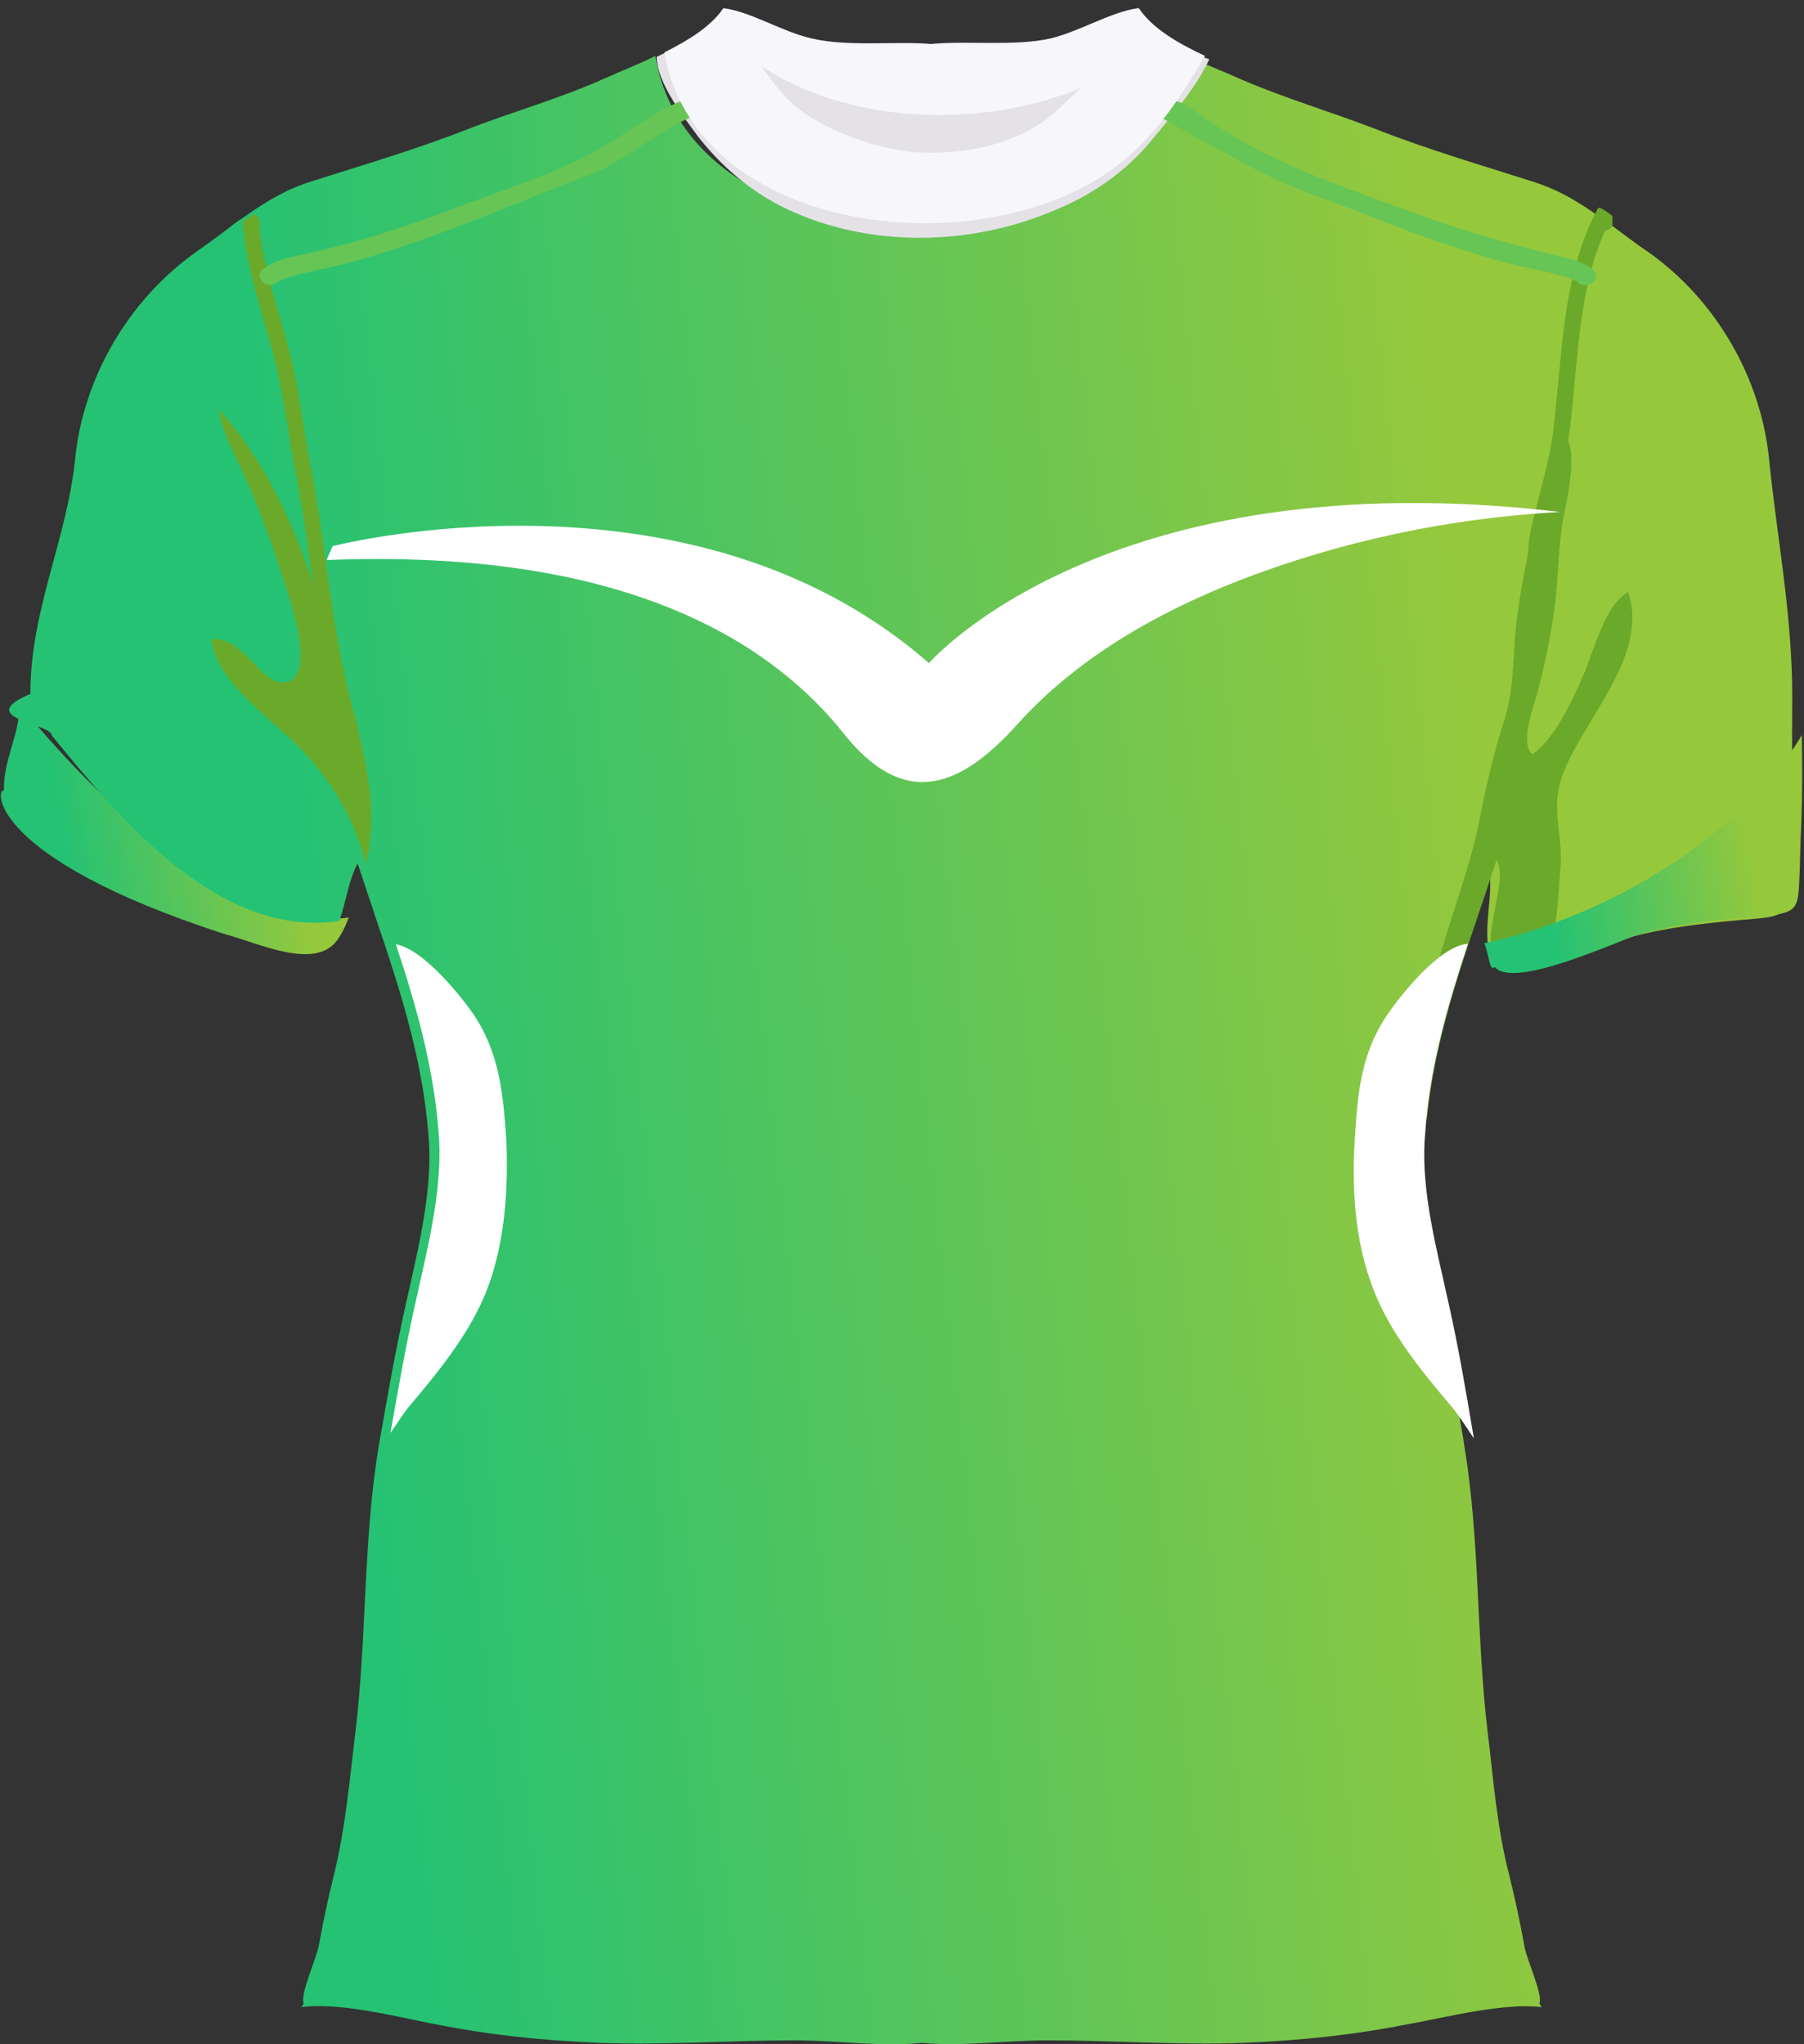 <svg width="188" height="213" viewBox="0 0 188 213" fill="none" xmlns="http://www.w3.org/2000/svg">
<rect x="0" y="0" width="188" height="213" fill="#333333" stroke="none"/>
<path d="M2.044 73.419C2.044 76.621 0.302 79.213 0.415 82.364C-0.5 82.058 -1.215 89.321 23.323 97.295C26.988 98.276 32.684 101.065 35.053 98.07C35.617 97.347 36.012 96.469 36.35 95.591C23.83 97.45 9.037 81.993 2.044 73.419Z" fill="url(#paint0_linear)"/>
<path d="M186.665 86.199C186.552 88.213 186.552 90.382 186.439 92.448C186.327 94.979 185.988 95.444 183.168 95.703C178.431 96.116 174.258 96.477 169.803 97.665C166.926 98.44 162.81 100.299 159.99 99.628C159.257 99.421 156.286 100.872 155.779 100.252C153.861 97.876 156.211 92.242 154.858 89.969C153.899 92.965 152.884 95.806 151.925 98.698C149.951 104.689 148.203 110.578 147.583 117.034C147.526 117.757 147.47 118.428 147.413 119.151C147.075 124.678 148.711 130.669 149.895 136.092C150.91 140.844 151.756 145.493 152.545 150.245C152.545 150.399 152.602 150.503 152.602 150.658C154.237 160.523 153.843 170.543 155.027 180.408C155.647 185.47 155.986 190.376 157.283 195.386C157.903 197.865 158.411 200.293 158.862 202.772C159.031 203.96 160.779 207.782 160.441 208.66C160.384 208.764 160.61 209.022 160.666 209.125C156.775 208.66 151.023 210.106 147.131 210.83C141.097 212.018 135.852 212.586 129.592 212.844C122.825 213.102 116.057 212.586 109.233 212.586C104.609 212.586 100.267 213.257 96.037 212.844C91.807 213.309 87.521 212.586 82.84 212.586C76.016 212.586 69.192 213.102 62.481 212.844C56.221 212.586 50.977 212.018 44.942 210.83C41.107 210.055 35.298 208.609 31.407 209.125C31.464 209.022 31.689 208.764 31.633 208.66C31.294 207.782 32.986 203.96 33.212 202.772C33.663 200.293 34.171 197.865 34.791 195.386C36.032 190.325 36.426 185.47 37.047 180.408C38.231 170.594 37.836 160.523 39.472 150.658C39.528 150.348 39.585 149.986 39.641 149.676C40.431 145.183 41.22 140.689 42.235 136.144C43.419 130.773 44.999 124.73 44.717 119.203C44.265 111.92 42.404 105.413 40.205 98.75C39.81 97.51 39.359 96.322 38.964 95.031C38.4 93.378 37.836 91.674 37.272 89.969C36.37 91.57 36.088 93.895 35.355 95.961C22.779 97.82 12.402 85.218 5.409 76.644C5.409 75.353 -2.882 74.859 3.165 72.298C3.165 63.518 6.988 56.191 7.834 47.772C8.68 39.456 13.304 31.192 20.748 26.027C21.933 25.201 23.117 24.323 24.245 23.445C24.64 23.135 25.034 22.876 25.429 22.618C27.459 21.172 29.602 19.829 32.14 19.003C37.611 17.247 43.138 15.646 48.551 13.528C53.345 11.668 58.308 10.274 62.932 8.208C64.511 7.485 66.429 6.762 68.29 5.832C71.223 23.341 96.657 27.576 111.602 19.984C117.749 16.937 121.302 11.72 124.573 6.194C126.209 6.968 127.844 7.588 129.198 8.208C133.822 10.222 138.785 11.668 143.579 13.528C148.993 15.646 154.519 17.247 159.99 19.003C162.076 19.674 163.937 20.707 165.686 21.895C166.137 22.205 166.588 22.515 167.039 22.825C168.505 23.858 169.915 24.994 171.438 26.027C178.882 31.14 183.507 39.456 184.353 47.772C185.199 56.191 186.778 63.938 186.778 72.718C186.721 77.212 186.834 81.757 186.665 86.199Z" fill="url(#paint1_linear)"/>
<path d="M38.098 90.062C37.083 85.517 34.489 81.126 30.936 77.614C27.834 74.567 22.589 71.003 22.025 66.613C25.522 66.2 27.214 71.726 29.921 71.055C32.797 70.332 30.485 63.307 29.921 61.551C28.793 58.039 27.609 54.527 26.142 51.066C25.014 48.329 23.21 45.488 22.815 42.648C28.229 48.691 31.387 56.335 33.53 63.772C35.786 71.778 40.298 81.85 38.098 90.062Z" fill="#6BA92A"/>
<path d="M162.676 81.23C161.661 84.433 162.902 87.222 162.62 90.372C162.394 92.955 162.451 95.641 161.548 98.12C161.435 98.481 161.266 98.843 161.097 99.256C160.364 99.049 156.473 100.909 155.965 100.289C154.048 97.913 157.319 91.87 155.965 89.597C152.976 98.791 149.649 107.107 148.69 116.662C147.788 114.596 147.844 111.549 147.9 110.051C148.07 106.797 149.028 103.491 149.874 100.289C151.228 95.331 153.258 90.269 154.217 85.259C154.893 81.798 155.627 78.596 156.698 75.239C157.882 71.675 157.6 68.37 158.052 64.702C158.898 57.885 160.589 51.635 163.014 45.23C164.65 47.09 163.127 52.565 162.789 54.734C162.338 57.73 162.394 60.777 161.943 63.773C161.548 66.51 160.984 69.299 160.251 72.037C159.856 73.534 158.334 77.357 159.687 78.596C162.056 76.995 163.917 72.811 164.988 70.384C166.003 68.111 167.244 62.946 169.669 61.707C171.981 68.473 164.594 75.291 162.676 81.23Z" fill="#6BA92A"/>
<path d="M168.035 22.506C168.035 22.816 168.035 23.074 168.035 23.332C168.035 23.746 167.641 24.004 167.246 24.055C165.046 29.014 164.595 34.54 164.088 39.912C163.975 41.41 163.806 42.908 163.636 44.405C163.298 47.194 162.621 49.88 161.945 52.411C161.719 53.289 161.493 54.167 161.268 55.045C160.873 56.75 160.817 58.454 160.817 60.262C160.76 62.38 160.76 64.549 160.084 66.718C159.971 67.08 159.632 67.286 159.238 67.286C159.181 67.286 159.068 67.286 159.012 67.235C158.561 67.131 158.279 66.666 158.448 66.253C159.068 64.342 159.068 62.328 159.125 60.262C159.181 58.454 159.181 56.543 159.632 54.735C159.858 53.857 160.084 52.979 160.309 52.05C160.986 49.415 161.663 46.936 161.945 44.251C162.114 42.804 162.227 41.306 162.396 39.809C162.96 33.766 163.467 27.568 166.4 21.938C166.456 21.783 166.569 21.68 166.682 21.628C167.189 21.834 167.584 22.144 168.035 22.506Z" fill="#6BA92A"/>
<path d="M36.745 76.48C36.689 76.48 36.576 76.48 36.52 76.48C36.125 76.48 35.786 76.274 35.674 75.912C33.925 70.231 33.136 64.291 32.29 58.558C31.839 55.201 31.331 51.74 30.654 48.383C30.372 46.937 30.147 45.49 29.921 44.096C29.47 41.41 29.019 38.621 28.23 35.935C28.06 35.264 27.835 34.644 27.666 33.973C26.65 30.46 25.579 26.845 25.297 23.126C25.692 22.816 26.086 22.558 26.481 22.3C26.763 22.403 26.989 22.661 26.989 22.971C27.214 26.535 28.286 30.099 29.301 33.559C29.47 34.231 29.696 34.851 29.865 35.522C30.654 38.311 31.162 41.152 31.557 43.889C31.782 45.284 32.008 46.73 32.29 48.125C32.967 51.533 33.474 55.046 33.925 58.403C34.715 64.084 35.561 69.972 37.253 75.551C37.478 75.912 37.196 76.325 36.745 76.48Z" fill="#6BA92A"/>
<path d="M69.173 5.564L70.131 5.668C69.906 7.785 72.895 11.659 74.192 13.312C76.842 16.669 80.001 19.2 83.723 20.75C92.013 24.21 101.769 23.9 110.454 19.871C113.669 18.374 116.489 16.256 118.519 13.725C118.801 13.364 119.139 13.002 119.421 12.64C121.282 10.419 123.2 8.095 124.441 5.564L126.02 6.184C124.723 8.922 122.749 11.298 120.831 13.622C120.549 13.983 120.211 14.345 119.929 14.706C117.673 17.444 114.684 19.716 111.244 21.318C106.281 23.642 101.036 24.778 95.848 24.778C91.449 24.778 87.05 23.952 83.046 22.247C79.098 20.595 75.658 17.909 72.838 14.345C71.316 12.279 68.439 8.612 68.439 5.926L69.173 5.564Z" fill="#E4E2E6"/>
<path d="M154.691 98.265C155.235 99.756 155.235 101.247 155.778 100.75C157.764 103.175 168.986 97.849 170.854 97.346C175.309 96.158 179.482 95.745 184.219 95.383C187.039 95.125 187.378 94.66 187.49 92.13C187.603 90.064 187.603 87.894 187.716 85.88C187.829 82.781 187.829 79.682 187.772 76.583C181.794 86.861 167.606 95.579 154.691 98.265Z" fill="url(#paint2_linear)"/>
<path d="M50.73 134.431C48.982 138.873 45.767 142.85 42.609 146.569C42.214 147.034 41.537 148.067 40.691 149.306C41.481 144.813 42.27 140.319 43.286 135.774C44.47 130.403 46.049 124.36 45.767 118.833C45.316 111.551 43.455 105.043 41.255 98.38C44.244 98.948 48.136 103.958 49.264 105.559C52.083 109.691 52.422 113.978 52.76 118.678C52.986 123.792 52.647 129.473 50.73 134.431Z" fill="white"/>
<path d="M153.598 149.875C152.639 148.429 151.793 147.138 151.286 146.57C148.128 142.851 144.913 138.926 143.165 134.432C141.191 129.474 140.853 123.792 141.191 118.679C141.473 113.979 141.811 109.692 144.688 105.56C145.816 103.907 149.989 98.536 152.978 98.329C151.004 104.32 149.256 110.209 148.635 116.665C148.579 117.388 148.523 118.059 148.466 118.782C148.128 124.309 149.763 130.3 150.948 135.723C152.019 140.475 152.809 145.175 153.598 149.875Z" fill="white"/>
<path d="M119.817 11.608C123.37 13.519 126.866 15.533 130.419 17.444C134.761 19.768 139.837 21.318 144.462 23.177C148.635 24.83 152.921 26.276 157.263 27.464C159.181 27.98 163.411 28.6 164.482 29.478C165.497 30.305 167.02 28.91 166.005 28.084C164.877 27.154 163.298 26.896 161.831 26.534C156.643 25.243 151.68 23.797 146.661 21.938C141.585 20.078 136.228 18.219 131.434 15.791C128.784 14.448 126.302 12.847 123.877 11.143C122.918 10.42 121.79 10.471 120.832 9.955C119.647 9.283 118.576 10.988 119.817 11.608Z" fill="#66C554"/>
<path d="M72.782 9.851C68.721 11.091 65.619 13.777 61.954 15.791C57.273 18.322 51.746 20.026 46.727 21.937C42.215 23.642 37.591 25.139 32.853 26.224C30.992 26.689 28.849 26.895 27.383 28.032C26.368 28.858 27.834 30.253 28.906 29.426C29.695 28.807 33.192 28.135 34.771 27.774C39.508 26.637 44.133 24.985 48.7 23.228C52.987 21.576 57.16 19.82 61.446 18.218C65.732 16.566 69.003 13.053 73.402 11.71C74.643 11.349 74.079 9.438 72.782 9.851Z" fill="#66C554"/>
<path d="M112.655 19.612C118.802 16.565 122.355 11.348 125.57 5.822C122.807 4.53 120.1 2.981 118.69 0.863C118.633 0.863 118.577 0.863 118.52 0.863C115.701 1.276 112.486 3.291 109.441 4.014C105.719 4.84 100.869 4.221 97.034 4.582C93.199 4.272 88.405 4.892 84.626 4.014C81.581 3.342 78.367 1.276 75.49 0.863C75.49 0.863 75.434 0.863 75.378 0.863C74.081 2.774 71.712 4.221 69.231 5.46C72.276 23.021 97.71 27.256 112.655 19.612Z" fill="#F7F7FB"/>
<path d="M79.381 6.906C80.452 8.507 81.637 10.108 83.159 11.296C86.318 13.776 91.788 15.687 95.905 15.893C100.924 16.1 106.394 14.912 110.06 11.606C110.906 10.832 111.752 10.005 112.598 9.179C101.996 13.569 88.179 12.794 79.381 6.906Z" fill="#E4E2E6"/>
<path d="M34.659 56.905C34.659 56.905 71.881 47.247 96.808 69.094C96.808 69.094 115.193 47.763 162.565 53.341C151.173 53.961 139.668 56.389 129.179 60.469C120.381 63.878 112.035 68.733 105.944 75.551C99.797 82.368 94.044 84.176 87.841 76.326C84.908 72.658 81.299 69.559 77.182 67.028C64.606 59.384 48.702 57.783 34.039 58.351L34.659 56.905Z" fill="white"/>
<defs>
<linearGradient id="paint0_linear" x1="27.527" y1="66.659" x2="3.945" y2="70.664" gradientUnits="userSpaceOnUse">
<stop stop-color="#96C83C"/>
<stop offset="1" stop-color="#26C273"/>
</linearGradient>
<linearGradient id="paint1_linear" x1="141.567" y1="-48.032" x2="18.712" y2="-34.615" gradientUnits="userSpaceOnUse">
<stop stop-color="#96C83C"/>
<stop offset="1" stop-color="#26C273"/>
</linearGradient>
<linearGradient id="paint2_linear" x1="179.752" y1="70.136" x2="158.165" y2="73.646" gradientUnits="userSpaceOnUse">
<stop stop-color="#96C83C"/>
<stop offset="1" stop-color="#26C273"/>
</linearGradient>
</defs>
</svg>
